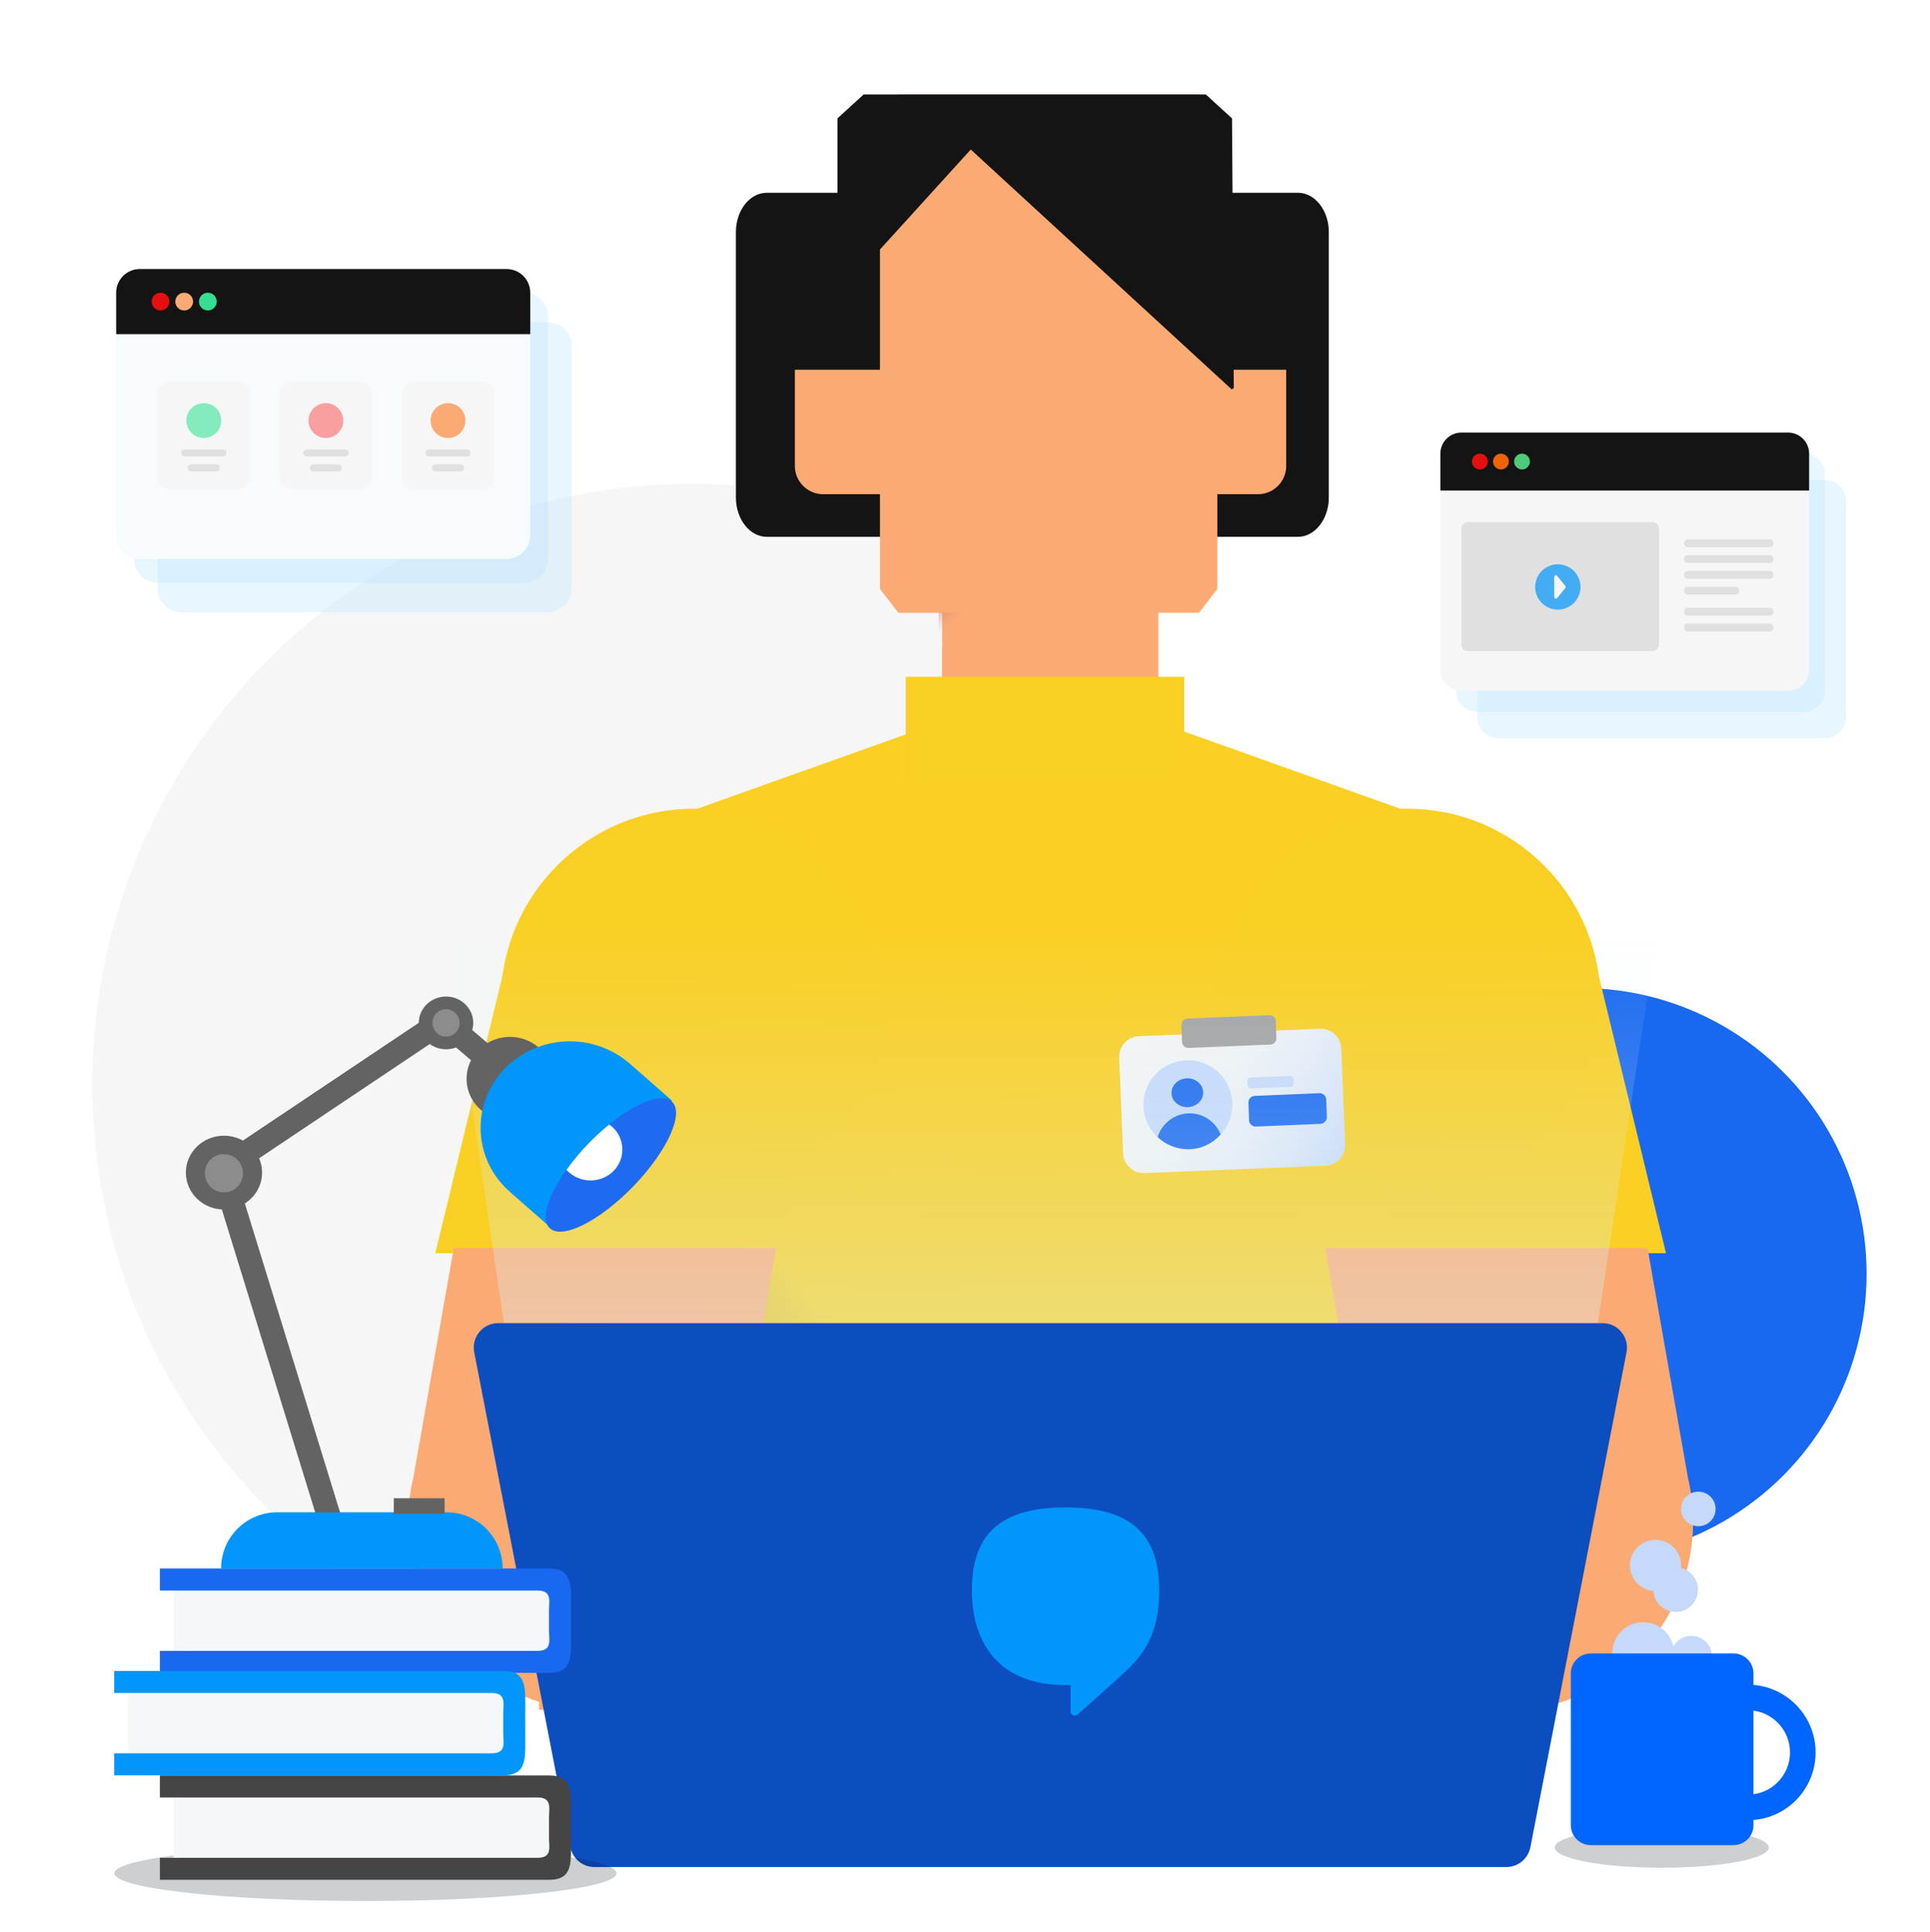 <svg width="1080" height="1081" viewBox="0 0 1080 1081" fill="none" xmlns="http://www.w3.org/2000/svg">
<g clip-path="url(#clip0_204_28695)">
<circle cx="884.658" cy="712.628" r="159.871" fill="#1968F0"/>
<circle opacity="0.3" cx="387.723" cy="606.708" r="336.075" fill="#E0E0E0"/>
<path d="M882.837 563.533C874.721 513.859 842.088 473.166 797.957 457.585L646.458 403.511V361.352H527.253V403.511L507.978 410.477L375.754 457.585C331.623 473.349 298.99 514.042 290.874 563.533L241.332 863.598H527.423H646.796H932.379L882.837 563.533Z" fill="#FBCF23"/>
<path d="M391.307 643.637V863.049L569.521 863.782L391.307 643.637Z" fill="url(#paint0_linear_204_28695)"/>
<path d="M572.005 300.314H726.35C735.82 300.314 743.578 290.434 743.578 278.373V129.789C743.578 117.728 735.82 107.848 726.35 107.848H572.005C562.535 107.848 554.777 117.728 554.777 129.789V278.373C554.777 290.434 562.535 300.314 572.005 300.314Z" fill="#141414"/>
<path d="M429.029 300.314H583.374C592.844 300.314 600.602 290.434 600.602 278.373V129.789C600.602 117.728 592.844 107.848 583.374 107.848H429.029C419.558 107.848 411.801 117.728 411.801 129.789V278.373C411.801 290.434 419.558 300.314 429.029 300.314Z" fill="#141414"/>
<path fill-rule="evenodd" clip-rule="evenodd" d="M537.439 52.855H502.733L492.402 66.237V329.458L502.733 342.839H527.23V395.63H548.3H625.963H648.209V342.839H670.994L681.203 329.458V66.237L670.994 52.855H637.878H537.439Z" fill="#FCAA73"/>
<path d="M460.628 276.483H505.284V206.828H444.795V260.689C444.795 269.396 451.899 276.483 460.628 276.483Z" fill="#FCAA73"/>
<path d="M703.913 276.483H659.257V206.828H719.746V260.689C719.746 269.396 712.642 276.483 703.913 276.483Z" fill="#FCAA73"/>
<path d="M674.776 52.855L689.415 66.237L690.418 217.094L689.215 217.827L543.223 83.65L468.623 165.769V66.237L483.262 52.855H674.776Z" fill="#141414"/>
<path d="M670.625 270.432H633.965V213.059H683.64V257.601C683.64 264.75 677.774 270.432 670.625 270.432Z" fill="#FCAA73"/>
<path d="M570.908 342.66H525.266V360.99H570.908V342.66Z" fill="url(#paint1_linear_204_28695)"/>
<path d="M506.865 378.629H662.672V439.118H506.865V378.629Z" fill="#FACF23"/>
<path d="M739.813 701.112L714.266 546.125L892.245 535.906L932.268 701.112H739.813Z" fill="#FBCF23"/>
<path d="M895.649 560.603C895.649 620.332 847.229 668.753 787.499 668.753C727.77 668.753 679.35 620.332 679.35 560.603C679.35 500.873 727.77 452.453 787.499 452.453C847.229 452.453 895.649 500.873 895.649 560.603Z" fill="#FACF23"/>
<path fill-rule="evenodd" clip-rule="evenodd" d="M921.937 698.215L944.528 826.628C946.421 834.553 947.423 842.824 947.423 851.329C947.423 909.836 899.994 957.265 841.487 957.265C837.403 957.265 833.372 957.034 829.408 956.584H482.184V782.863H756.241L741.573 698.215H921.937Z" fill="#FCAA73"/>
<path d="M738.566 575.544L637.326 579.691C630.992 579.921 626.039 585.334 626.269 591.669L628.458 645.226C628.688 651.56 634.101 656.513 640.436 656.282L741.675 652.136C748.01 651.906 752.962 646.493 752.732 640.158L750.544 586.601C750.313 580.152 744.9 575.199 738.566 575.544Z" fill="url(#paint2_linear_204_28695)"/>
<path d="M664.735 642.916C678.475 642.916 689.613 631.778 689.613 618.038C689.613 604.298 678.475 593.16 664.735 593.16C650.996 593.16 639.857 604.298 639.857 618.038C639.857 631.778 650.996 642.916 664.735 642.916Z" fill="#C5D9FB"/>
<path d="M664.754 619.394C669.649 619.194 673.468 615.425 673.287 610.976C673.105 606.527 668.99 603.082 664.096 603.282C659.202 603.482 655.382 607.251 655.564 611.7C655.746 616.149 659.86 619.594 664.754 619.394Z" fill="#1968F0"/>
<path d="M665.776 642.921C672.687 642.69 678.906 639.466 683.052 634.628C680.173 627.487 673.032 622.535 664.97 622.88C656.792 623.226 650.112 628.754 647.809 636.125C652.416 640.502 658.75 643.151 665.776 642.921Z" fill="#1968F0"/>
<path d="M738.798 628.753L702.863 630.25C700.79 630.365 698.947 628.753 698.947 626.565L698.602 617.005C698.486 614.932 700.099 613.089 702.287 613.089L738.222 611.592C740.295 611.477 742.138 613.089 742.138 615.277L742.483 624.837C742.598 626.91 740.871 628.638 738.798 628.753Z" fill="#1968F0"/>
<path d="M721.984 608.026L700.216 608.947C699.064 608.947 698.142 608.141 698.142 606.989L698.027 604.916C698.027 603.765 698.834 602.843 699.985 602.843L721.753 601.922C722.905 601.922 723.827 602.728 723.827 603.88L723.942 605.953C723.942 607.105 723.136 608.026 721.984 608.026Z" fill="#C5D9FB"/>
<path d="M710.335 567.94L664.427 569.819C662.471 569.937 661.09 571.581 661.09 573.461L661.435 582.857C661.55 584.854 663.161 586.264 665.002 586.264L710.911 584.385C712.867 584.267 714.247 582.623 714.247 580.743L713.902 571.346C713.902 569.349 712.291 567.822 710.335 567.94Z" fill="#A3A3A3"/>
<path d="M436.033 701.112L461.58 546.125L283.601 535.906L243.577 701.112H436.033Z" fill="#FACF23"/>
<path d="M280.194 560.603C280.194 620.332 328.615 668.753 388.344 668.753C448.074 668.753 496.494 620.332 496.494 560.603C496.494 500.873 448.074 452.453 388.344 452.453C328.615 452.453 280.194 500.873 280.194 560.603Z" fill="#FACF23"/>
<path fill-rule="evenodd" clip-rule="evenodd" d="M253.902 698.215L231.311 826.629C229.419 834.554 228.416 842.824 228.416 851.329C228.416 898.424 259.148 938.342 301.652 952.122V956.584H322.273C326.237 957.034 330.268 957.265 334.352 957.265C338.437 957.265 342.467 957.034 346.431 956.584H662.719V782.863H419.598L434.266 698.215H253.902Z" fill="#FCAA73"/>
<path d="M954.374 342.473L851.096 1024.35H324.17L223 342.473H954.374Z" fill="url(#paint3_linear_204_28695)"/>
<path fill-rule="evenodd" clip-rule="evenodd" d="M440.675 740.234H278.71C270.199 740.234 263.772 748.049 265.335 756.386L319.184 1033.57C320.574 1040 326.133 1044.52 332.56 1044.52H386.826H788.717H842.983C849.41 1044.52 854.969 1040 856.358 1033.57L910.208 756.386C911.771 748.049 905.344 740.234 896.833 740.234H734.868H440.675Z" fill="#0C4EC0"/>
<path d="M596.275 843.336C562.157 843.336 543.857 856.208 543.857 889.706C543.857 919.637 559.366 942.744 596.275 942.744C597.206 942.744 599.067 942.744 599.067 942.744C599.067 947.086 599.067 952.669 599.067 957.477C599.067 958.718 599.997 959.803 601.393 959.803C602.479 959.803 602.789 959.338 603.719 958.562C610.233 952.979 629.463 935.455 629.463 935.455C639.078 926.305 648.693 915.449 648.693 889.706C648.693 856.208 630.394 843.336 596.275 843.336Z" fill="#0096FA"/>
<g opacity="0.2" filter="url(#filter0_f_204_28695)">
<path d="M345 1048.02C345 1056.58 282.096 1063.52 204.5 1063.52C126.904 1063.52 64 1056.58 64 1048.02C64 1039.46 126.904 1032.52 204.5 1032.52C282.096 1032.52 345 1039.46 345 1048.02Z" fill="#0A0F1A"/>
</g>
<path d="M289.46 933.611H97.082V881.242H289.46C295.802 881.242 301.884 883.762 306.369 888.246C310.853 892.731 313.373 898.813 313.373 905.155V909.778C313.352 916.106 310.823 922.168 306.341 926.635C301.859 931.103 295.788 933.611 289.46 933.611Z" fill="#F5F8F9"/>
<path fill-rule="evenodd" clip-rule="evenodd" d="M300.726 889.831H89.471V877.516H307.216C320.872 877.516 319.531 887.543 319.531 901.169V912.249C319.531 926.012 320.891 935.903 307.216 935.903H89.471V923.587H300.726C309.131 923.587 307.216 917.775 307.216 912.249V901.169C307.216 895.745 309.071 889.831 300.726 889.831Z" fill="#1968F0"/>
<path d="M289.458 1049.38H97.08V997.012H289.458C295.8 997.012 301.882 999.531 306.367 1004.02C310.851 1008.5 313.371 1014.58 313.371 1020.92V1025.55C313.35 1031.88 310.821 1037.94 306.339 1042.4C301.857 1046.87 295.786 1049.38 289.458 1049.38Z" fill="#F5F8F9"/>
<path fill-rule="evenodd" clip-rule="evenodd" d="M300.724 1005.6H89.469V993.285H307.214C320.87 993.285 319.529 1003.31 319.529 1016.94V1028.02C319.529 1041.78 320.889 1051.67 307.214 1051.67H89.469V1039.36H300.724C309.129 1039.36 307.214 1033.54 307.214 1028.02V1016.94C307.214 1011.51 309.069 1005.6 300.724 1005.6Z" fill="#454545"/>
<path d="M263.849 990.927H71.471V938.559H263.849C270.191 938.559 276.273 941.078 280.758 945.562C285.242 950.047 287.761 956.129 287.761 962.471V967.094C287.74 973.423 285.212 979.485 280.729 983.952C276.247 988.419 270.177 990.928 263.849 990.927Z" fill="#F5F8F9"/>
<path fill-rule="evenodd" clip-rule="evenodd" d="M275.115 947.147H63.859V934.832H281.605C295.26 934.832 293.92 944.86 293.92 958.486V969.565C293.92 983.329 295.28 993.219 281.605 993.219H63.859V980.904H275.115C283.52 980.904 281.605 975.091 281.605 969.565V958.486C281.605 953.061 283.459 947.147 275.115 947.147Z" fill="#0096FA"/>
<g opacity="0.2" filter="url(#filter1_f_204_28695)">
<path d="M989.794 1033.59C989.794 1039.84 962.977 1044.91 929.897 1044.91C896.817 1044.91 870 1039.84 870 1033.59C870 1027.34 896.817 1022.27 929.897 1022.27C962.977 1022.27 989.794 1027.34 989.794 1033.59Z" fill="#0A0F1A"/>
</g>
<path d="M919.521 942.129C929.067 942.129 936.805 934.389 936.805 924.843C936.805 915.297 929.067 907.559 919.521 907.559C909.975 907.559 902.236 915.297 902.236 924.843C902.236 934.389 909.975 942.129 919.521 942.129Z" fill="#C5D9FB"/>
<path d="M946.469 938.221C952.833 938.221 957.992 933.061 957.992 926.697C957.992 920.333 952.833 915.176 946.469 915.176C940.105 915.176 934.945 920.333 934.945 926.697C934.945 933.061 940.105 938.221 946.469 938.221Z" fill="#C5D9FB"/>
<path d="M937.728 901.796C944.606 901.796 950.181 896.221 950.181 889.343C950.181 882.466 944.606 876.891 937.728 876.891C930.851 876.891 925.277 882.466 925.277 889.343C925.277 896.221 930.851 901.796 937.728 901.796Z" fill="#C5D9FB"/>
<path d="M926.395 890.088C934.299 890.088 940.707 883.68 940.707 875.776C940.707 867.872 934.299 861.465 926.395 861.465C918.492 861.465 912.084 867.872 912.084 875.776C912.084 883.68 918.492 890.088 926.395 890.088Z" fill="#C5D9FB"/>
<path d="M950.368 853.845C955.706 853.845 960.031 849.518 960.031 844.181C960.031 838.843 955.706 834.516 950.368 834.516C945.03 834.516 940.703 838.843 940.703 844.181C940.703 849.518 945.03 853.845 950.368 853.845Z" fill="#C5D9FB"/>
<path d="M970.07 1032.27H890.151C884.018 1032.27 879 1027.25 879 1021.12V936.179C879 930.045 884.018 925.027 890.151 925.027H970.07C976.203 925.027 981.221 930.045 981.221 936.179V1021.12C981.221 1027.25 976.203 1032.27 970.07 1032.27Z" fill="#0066FF"/>
<path d="M978.062 1018.33V1004.02C991.072 1004.02 1001.67 993.422 1001.67 980.412C1001.67 967.402 991.072 956.807 978.062 956.807V942.496C998.878 942.496 1015.98 959.41 1015.98 980.412C1015.98 1001.41 999.064 1018.33 978.062 1018.33Z" fill="#0066FF"/>
<path d="M304.434 620.205C306.554 617.953 308.196 615.291 309.262 612.382C310.327 609.473 310.793 606.377 310.631 603.281C310.469 600.185 309.683 597.155 308.321 594.374C306.958 591.593 305.048 589.119 302.705 587.102L301.573 586.109C296.738 581.936 290.494 579.785 284.128 580.101C277.763 580.416 271.76 583.174 267.357 587.806C265.221 590.049 263.565 592.708 262.489 595.619C261.414 598.53 260.943 601.632 261.105 604.732C261.267 607.833 262.059 610.868 263.431 613.65C264.804 616.432 266.729 618.902 269.087 620.908L270.219 621.901C275.054 626.075 281.298 628.225 287.663 627.91C294.029 627.594 300.032 624.836 304.434 620.205Z" fill="#636363"/>
<path d="M285.392 666.857L308.985 687.546L375.975 615.694L352.382 595.005C344.475 588.196 334.699 583.958 324.345 582.849C313.99 581.741 303.545 583.815 294.389 588.798C289.696 591.328 285.447 594.613 281.81 598.522C277.431 603.163 274.037 608.652 271.836 614.654C269.635 620.655 268.673 627.044 269.008 633.432C269.344 639.819 270.969 646.071 273.786 651.807C276.602 657.543 280.551 662.643 285.392 666.795V666.857Z" fill="#0096FA"/>
<path d="M307.749 687.215C314.872 693.608 335.912 682.933 354.729 663.34C373.545 643.748 383.077 622.666 375.954 616.273C370.334 611.204 356.005 616.811 340.956 629.079C336.734 632.527 332.713 636.216 328.913 640.127C324.57 644.664 320.553 649.503 316.89 654.61C306.494 669.237 302.376 682.374 307.749 687.215Z" fill="#1E6BF1"/>
<path d="M316.972 654.505C319.75 657.504 323.442 659.492 327.466 660.154C331.49 660.817 335.619 660.118 339.206 658.167C341.227 657.099 343.012 655.631 344.454 653.852C345.896 652.072 346.964 650.018 347.595 647.812C348.226 645.607 348.406 643.296 348.125 641.018C347.844 638.741 347.106 636.544 345.958 634.561C344.697 632.384 342.975 630.512 340.914 629.078C336.707 632.527 332.699 636.216 328.912 640.126C324.602 644.632 320.612 649.437 316.972 654.505Z" fill="white"/>
<path fill-rule="evenodd" clip-rule="evenodd" d="M248.451 562.77L116.308 651.221L178.929 854.354L191.626 850.44L131.919 656.759L247.478 579.409L269.652 598.341L278.279 588.236L248.451 562.77Z" fill="#636363"/>
<path d="M249.592 587.018C241.178 587.018 234.357 580.414 234.357 572.267C234.357 564.12 241.178 557.516 249.592 557.516C258.006 557.516 264.826 564.12 264.826 572.267C264.826 580.414 258.006 587.018 249.592 587.018Z" fill="#636363"/>
<path d="M241.975 572.264C241.975 574.295 242.777 576.242 244.206 577.677C245.634 579.113 247.572 579.919 249.592 579.919C251.612 579.919 253.549 579.113 254.978 577.677C256.406 576.242 257.209 574.295 257.209 572.264C257.209 570.234 256.406 568.287 254.978 566.851C253.549 565.416 251.612 564.609 249.592 564.609C247.572 564.609 245.634 565.416 244.206 566.851C242.777 568.287 241.975 570.234 241.975 572.264Z" fill="#8C8C8C"/>
<path d="M123.701 877.534H281.273C281.273 869.188 277.974 861.185 272.102 855.283C266.23 849.382 258.265 846.066 249.961 846.066H155.014C146.709 846.066 138.745 849.382 132.872 855.283C127 861.185 123.701 869.188 123.701 877.534Z" fill="#0096FA"/>
<path d="M220.357 838.203H248.787V846.851H220.357V838.203Z" fill="#636363"/>
<path d="M125.328 676.662C113.549 676.662 104 667.418 104 656.015C104 644.611 113.549 635.367 125.328 635.367C137.107 635.367 146.656 644.611 146.656 656.015C146.656 667.418 137.107 676.662 125.328 676.662Z" fill="#636363"/>
<path d="M114.665 656.014C114.591 658.148 115.153 660.255 116.279 662.066C117.405 663.877 119.044 665.308 120.984 666.177C122.925 667.045 125.08 667.311 127.173 666.941C129.265 666.57 131.2 665.58 132.728 664.097C134.257 662.614 135.31 660.706 135.753 658.618C136.195 656.53 136.007 654.356 135.211 652.376C134.416 650.396 133.051 648.7 131.29 647.505C129.529 646.31 127.453 645.671 125.329 645.67C123.953 645.645 122.585 645.893 121.304 646.4C120.024 646.906 118.855 647.661 117.864 648.622C116.874 649.582 116.082 650.73 115.533 651.998C114.984 653.267 114.689 654.631 114.665 656.014Z" fill="#8C8C8C"/>
<path opacity="0.3" d="M74.932 176.999C74.932 169.686 80.86 163.758 88.173 163.758H293.413C300.726 163.758 306.654 169.686 306.654 176.999V312.722C306.654 320.035 300.726 325.963 293.413 325.963H88.173C80.86 325.963 74.932 320.035 74.932 312.722V176.999Z" fill="#B2DFFD"/>
<path opacity="0.3" d="M88.174 193.55C88.174 186.237 94.102 180.309 101.415 180.309H306.655C313.968 180.309 319.896 186.237 319.896 193.55V329.273C319.896 336.586 313.968 342.514 306.655 342.514H101.415C94.102 342.514 88.174 336.586 88.174 329.273V193.55Z" fill="#B2DFFD"/>
<path d="M65 163.757C65 156.444 70.928 150.516 78.241 150.516H283.481C290.794 150.516 296.722 156.444 296.722 163.757V299.48C296.722 306.793 290.794 312.721 283.481 312.721H78.241C70.928 312.721 65 306.793 65 299.48V163.757Z" fill="#F8FBFB"/>
<path d="M65 163.757C65 156.444 70.928 150.516 78.241 150.516H283.481C290.794 150.516 296.722 156.444 296.722 163.757V186.929H65V163.757Z" fill="#141414"/>
<path d="M224.83 220.628L224.83 266.674C224.83 270.662 228.063 273.895 232.05 273.895L269.388 273.895C273.375 273.895 276.608 270.662 276.608 266.674L276.608 220.628C276.608 216.64 273.375 213.408 269.388 213.408L232.05 213.408C228.063 213.408 224.83 216.64 224.83 220.628Z" fill="#F6F6F6"/>
<path d="M250.704 245.041C256.09 245.041 260.455 240.676 260.455 235.29C260.455 229.905 256.09 225.539 250.704 225.539C245.319 225.539 240.953 229.905 240.953 235.29C240.953 240.676 245.319 245.041 250.704 245.041Z" fill="#FCAA73"/>
<path fill-rule="evenodd" clip-rule="evenodd" d="M238.051 253.396C238.051 252.301 238.938 251.414 240.032 251.414H261.396C262.49 251.414 263.377 252.301 263.377 253.396C263.377 254.49 262.49 255.377 261.396 255.377H240.032C238.938 255.377 238.051 254.49 238.051 253.396Z" fill="#E0E0E0"/>
<path fill-rule="evenodd" clip-rule="evenodd" d="M241.725 261.763C241.725 260.668 242.612 259.781 243.706 259.781H257.7C258.795 259.781 259.682 260.668 259.682 261.763C259.682 262.857 258.795 263.744 257.7 263.744H243.706C242.612 263.744 241.725 262.857 241.725 261.763Z" fill="#E0E0E0"/>
<path d="M156.502 220.632L156.502 266.678C156.502 270.666 159.735 273.898 163.722 273.898L201.06 273.898C205.047 273.898 208.28 270.666 208.28 266.678L208.28 220.632C208.28 216.644 205.047 213.412 201.06 213.412L163.722 213.412C159.735 213.412 156.502 216.644 156.502 220.632Z" fill="#F6F6F6"/>
<path d="M182.376 245.045C187.762 245.045 192.127 240.68 192.127 235.294C192.127 229.909 187.762 225.543 182.376 225.543C176.991 225.543 172.625 229.909 172.625 235.294C172.625 240.68 176.991 245.045 182.376 245.045Z" fill="#F99F9F"/>
<path fill-rule="evenodd" clip-rule="evenodd" d="M169.723 253.4C169.723 252.305 170.61 251.418 171.704 251.418H193.067C194.162 251.418 195.049 252.305 195.049 253.4C195.049 254.494 194.162 255.381 193.067 255.381H171.704C170.61 255.381 169.723 254.494 169.723 253.4Z" fill="#E0E0E0"/>
<path fill-rule="evenodd" clip-rule="evenodd" d="M173.396 261.767C173.396 260.672 174.284 259.785 175.378 259.785H189.372C190.467 259.785 191.354 260.672 191.354 261.767C191.354 262.861 190.467 263.748 189.372 263.748H175.378C174.284 263.748 173.396 262.861 173.396 261.767Z" fill="#E0E0E0"/>
<path d="M88.172 220.628L88.172 266.674C88.172 270.662 91.404 273.895 95.392 273.895L132.729 273.895C136.717 273.895 139.95 270.662 139.95 266.674L139.95 220.628C139.95 216.64 136.717 213.408 132.729 213.408L95.392 213.408C91.404 213.408 88.172 216.64 88.172 220.628Z" fill="#F6F6F6"/>
<path d="M114.046 245.041C119.431 245.041 123.797 240.676 123.797 235.29C123.797 229.905 119.431 225.539 114.046 225.539C108.661 225.539 104.295 229.905 104.295 235.29C104.295 240.676 108.661 245.041 114.046 245.041Z" fill="#84EBBC"/>
<path fill-rule="evenodd" clip-rule="evenodd" d="M101.393 253.396C101.393 252.301 102.28 251.414 103.374 251.414H124.737C125.832 251.414 126.719 252.301 126.719 253.396C126.719 254.49 125.832 255.377 124.737 255.377H103.374C102.28 255.377 101.393 254.49 101.393 253.396Z" fill="#E0E0E0"/>
<path fill-rule="evenodd" clip-rule="evenodd" d="M105.066 261.763C105.066 260.668 105.954 259.781 107.048 259.781H121.042C122.136 259.781 123.024 260.668 123.024 261.763C123.024 262.857 122.136 263.744 121.042 263.744H107.048C105.954 263.744 105.066 262.857 105.066 261.763Z" fill="#E0E0E0"/>
<path d="M94.792 168.723C94.792 171.466 92.569 173.689 89.827 173.689C87.084 173.689 84.861 171.466 84.861 168.723C84.861 165.981 87.084 163.758 89.827 163.758C92.569 163.758 94.792 165.981 94.792 168.723Z" fill="#E60F0F"/>
<path d="M108.034 168.723C108.034 171.466 105.811 173.689 103.069 173.689C100.327 173.689 98.103 171.466 98.103 168.723C98.103 165.981 100.327 163.758 103.069 163.758C105.811 163.758 108.034 165.981 108.034 168.723Z" fill="#FCAA73"/>
<path d="M121.275 168.723C121.275 171.466 119.052 173.689 116.309 173.689C113.567 173.689 111.344 171.466 111.344 168.723C111.344 165.981 113.567 163.758 116.309 163.758C119.052 163.758 121.275 165.981 121.275 168.723Z" fill="#35DE90"/>
<path opacity="0.3" d="M814.842 265.585C814.842 259.073 820.121 253.793 826.634 253.793H1009.41C1015.93 253.793 1021.21 259.073 1021.21 265.585V386.455C1021.21 392.968 1015.93 398.248 1009.41 398.248H826.634C820.121 398.248 814.842 392.968 814.842 386.455V265.585Z" fill="#B2DFFD"/>
<path opacity="0.3" d="M826.637 280.323C826.637 273.811 831.916 268.531 838.429 268.531H1021.21C1027.72 268.531 1033 273.811 1033 280.323V401.194C1033 407.706 1027.72 412.986 1021.21 412.986H838.429C831.916 412.986 826.637 407.706 826.637 401.194V280.323Z" fill="#B2DFFD"/>
<path d="M806 253.792C806 247.28 811.28 242 817.792 242H1000.57C1007.08 242 1012.36 247.28 1012.36 253.792V374.663C1012.36 381.175 1007.08 386.455 1000.57 386.455H817.792C811.28 386.455 806 381.175 806 374.663V253.792Z" fill="#F6F6F6"/>
<path d="M806 253.792C806 247.28 811.28 242 817.792 242H1000.57C1007.08 242 1012.36 247.28 1012.36 253.792V274.429H806V253.792Z" fill="#141414"/>
<path d="M832.534 258.215C832.534 260.657 830.554 262.637 828.112 262.637C825.669 262.637 823.689 260.657 823.689 258.215C823.689 255.773 825.669 253.793 828.112 253.793C830.554 253.793 832.534 255.773 832.534 258.215Z" fill="#E60F0F"/>
<path d="M844.325 258.215C844.325 260.657 842.345 262.637 839.903 262.637C837.46 262.637 835.48 260.657 835.48 258.215C835.48 255.773 837.46 253.793 839.903 253.793C842.345 253.793 844.325 255.773 844.325 258.215Z" fill="#F06305"/>
<path d="M856.116 258.215C856.116 260.657 854.136 262.637 851.694 262.637C849.251 262.637 847.271 260.657 847.271 258.215C847.271 255.773 849.251 253.793 851.694 253.793C854.136 253.793 856.116 255.773 856.116 258.215Z" fill="#4DCB7B"/>
<path d="M924.807 292.117H821.331C819.377 292.117 817.793 293.701 817.793 295.655V360.704C817.793 362.658 819.377 364.242 821.331 364.242H924.807C926.761 364.242 928.345 362.658 928.345 360.704V295.655C928.345 293.701 926.761 292.117 924.807 292.117Z" fill="#E0E0E0"/>
<path opacity="0.7" d="M871.729 315.703C869.222 315.706 866.773 316.451 864.689 317.846C862.606 319.24 860.983 321.221 860.026 323.538C859.068 325.854 858.819 328.403 859.31 330.861C859.8 333.319 861.008 335.577 862.782 337.349C864.555 339.12 866.814 340.327 869.273 340.815C871.732 341.303 874.28 341.051 876.596 340.091C878.912 339.131 880.891 337.506 882.283 335.422C883.676 333.338 884.419 330.887 884.419 328.38C884.415 325.017 883.077 321.792 880.698 319.415C878.318 317.038 875.092 315.703 871.729 315.703Z" fill="#0096FA"/>
<path d="M869.74 333.979C869.737 334.171 869.792 334.36 869.899 334.518C870.005 334.677 870.158 334.797 870.335 334.862C870.512 334.928 870.704 334.935 870.885 334.883C871.066 334.831 871.227 334.722 871.344 334.572L873.084 332.453L875.934 328.971C876.071 328.805 876.146 328.595 876.146 328.379C876.146 328.162 876.071 327.952 875.934 327.786L873.084 324.305L871.344 322.186C871.227 322.035 871.066 321.927 870.885 321.874C870.704 321.822 870.512 321.829 870.335 321.895C870.158 321.96 870.005 322.08 869.899 322.239C869.792 322.397 869.737 322.586 869.74 322.778V333.979Z" fill="#F6F6F6"/>
<path d="M997.034 292.117H939.253C937.299 292.117 935.715 293.701 935.715 295.655V359.333C935.715 361.287 937.299 362.871 939.253 362.871H997.034C998.988 362.871 1000.57 361.287 1000.57 359.333V295.655C1000.57 293.701 998.988 292.117 997.034 292.117Z" fill="#F6F6F6"/>
<path fill-rule="evenodd" clip-rule="evenodd" d="M942.352 303.91C942.352 302.689 943.341 301.699 944.563 301.699H990.257C991.479 301.699 992.469 302.689 992.469 303.91C992.469 305.131 991.479 306.121 990.257 306.121H944.563C943.341 306.121 942.352 305.131 942.352 303.91Z" fill="#E0E0E0"/>
<path fill-rule="evenodd" clip-rule="evenodd" d="M942.352 312.754C942.352 311.533 943.341 310.543 944.563 310.543H990.257C991.479 310.543 992.469 311.533 992.469 312.754C992.469 313.975 991.479 314.965 990.257 314.965H944.563C943.341 314.965 942.352 313.975 942.352 312.754Z" fill="#E0E0E0"/>
<path fill-rule="evenodd" clip-rule="evenodd" d="M942.352 321.602C942.352 320.381 943.341 319.391 944.563 319.391H990.257C991.479 319.391 992.469 320.381 992.469 321.602C992.469 322.823 991.479 323.813 990.257 323.813H944.563C943.341 323.813 942.352 322.823 942.352 321.602Z" fill="#E0E0E0"/>
<path fill-rule="evenodd" clip-rule="evenodd" d="M942.352 342.234C942.352 341.013 943.341 340.023 944.563 340.023H990.257C991.479 340.023 992.469 341.013 992.469 342.234C992.469 343.456 991.479 344.446 990.257 344.446H944.563C943.341 344.446 942.352 343.456 942.352 342.234Z" fill="#E0E0E0"/>
<path fill-rule="evenodd" clip-rule="evenodd" d="M942.352 351.078C942.352 349.857 943.341 348.867 944.563 348.867H990.257C991.479 348.867 992.469 349.857 992.469 351.078C992.469 352.299 991.479 353.289 990.257 353.289H944.563C943.341 353.289 942.352 352.299 942.352 351.078Z" fill="#E0E0E0"/>
<path fill-rule="evenodd" clip-rule="evenodd" d="M942.352 330.442C942.352 329.22 943.341 328.23 944.563 328.23H971.095C972.316 328.23 973.306 329.22 973.306 330.442C973.306 331.663 972.316 332.653 971.095 332.653H944.563C943.341 332.653 942.352 331.663 942.352 330.442Z" fill="#E0E0E0"/>
</g>
<defs>
<filter id="filter0_f_204_28695" x="50" y="1018.52" width="309" height="59" filterUnits="userSpaceOnUse" color-interpolation-filters="sRGB">
<feFlood flood-opacity="0" result="BackgroundImageFix"/>
<feBlend mode="normal" in="SourceGraphic" in2="BackgroundImageFix" result="shape"/>
<feGaussianBlur stdDeviation="7" result="effect1_foregroundBlur_204_28695"/>
</filter>
<filter id="filter1_f_204_28695" x="856" y="1008.27" width="147.795" height="50.637" filterUnits="userSpaceOnUse" color-interpolation-filters="sRGB">
<feFlood flood-opacity="0" result="BackgroundImageFix"/>
<feBlend mode="normal" in="SourceGraphic" in2="BackgroundImageFix" result="shape"/>
<feGaussianBlur stdDeviation="7" result="effect1_foregroundBlur_204_28695"/>
</filter>
<linearGradient id="paint0_linear_204_28695" x1="496.953" y1="738.126" x2="353.44" y2="853.641" gradientUnits="userSpaceOnUse">
<stop offset="0.145" stop-color="#FACF23"/>
<stop offset="0.99" stop-color="#93822D"/>
</linearGradient>
<linearGradient id="paint1_linear_204_28695" x1="567.381" y1="380.028" x2="527.91" y2="322.355" gradientUnits="userSpaceOnUse">
<stop offset="0.635" stop-color="#F89A9A" stop-opacity="0"/>
<stop offset="1" stop-color="#753103"/>
</linearGradient>
<linearGradient id="paint2_linear_204_28695" x1="749.83" y1="656.266" x2="634.663" y2="579.206" gradientUnits="userSpaceOnUse">
<stop stop-color="#C5D9FB"/>
<stop offset="0.184" stop-color="#D9E4F9"/>
<stop offset="0.407" stop-color="#E9EEF7"/>
<stop offset="0.66" stop-color="#F2F3F5"/>
<stop offset="1" stop-color="#F5F5F5"/>
</linearGradient>
<linearGradient id="paint3_linear_204_28695" x1="587.633" y1="1178.02" x2="588.69" y2="517.152" gradientUnits="userSpaceOnUse">
<stop offset="0.108" stop-color="#DAF2F4"/>
<stop offset="1" stop-color="#DAF2F4" stop-opacity="0"/>
</linearGradient>
<clipPath id="clip0_204_28695">
<rect width="1080" height="1080" fill="white" transform="translate(0 0.516)"/>
</clipPath>
</defs>
</svg>
